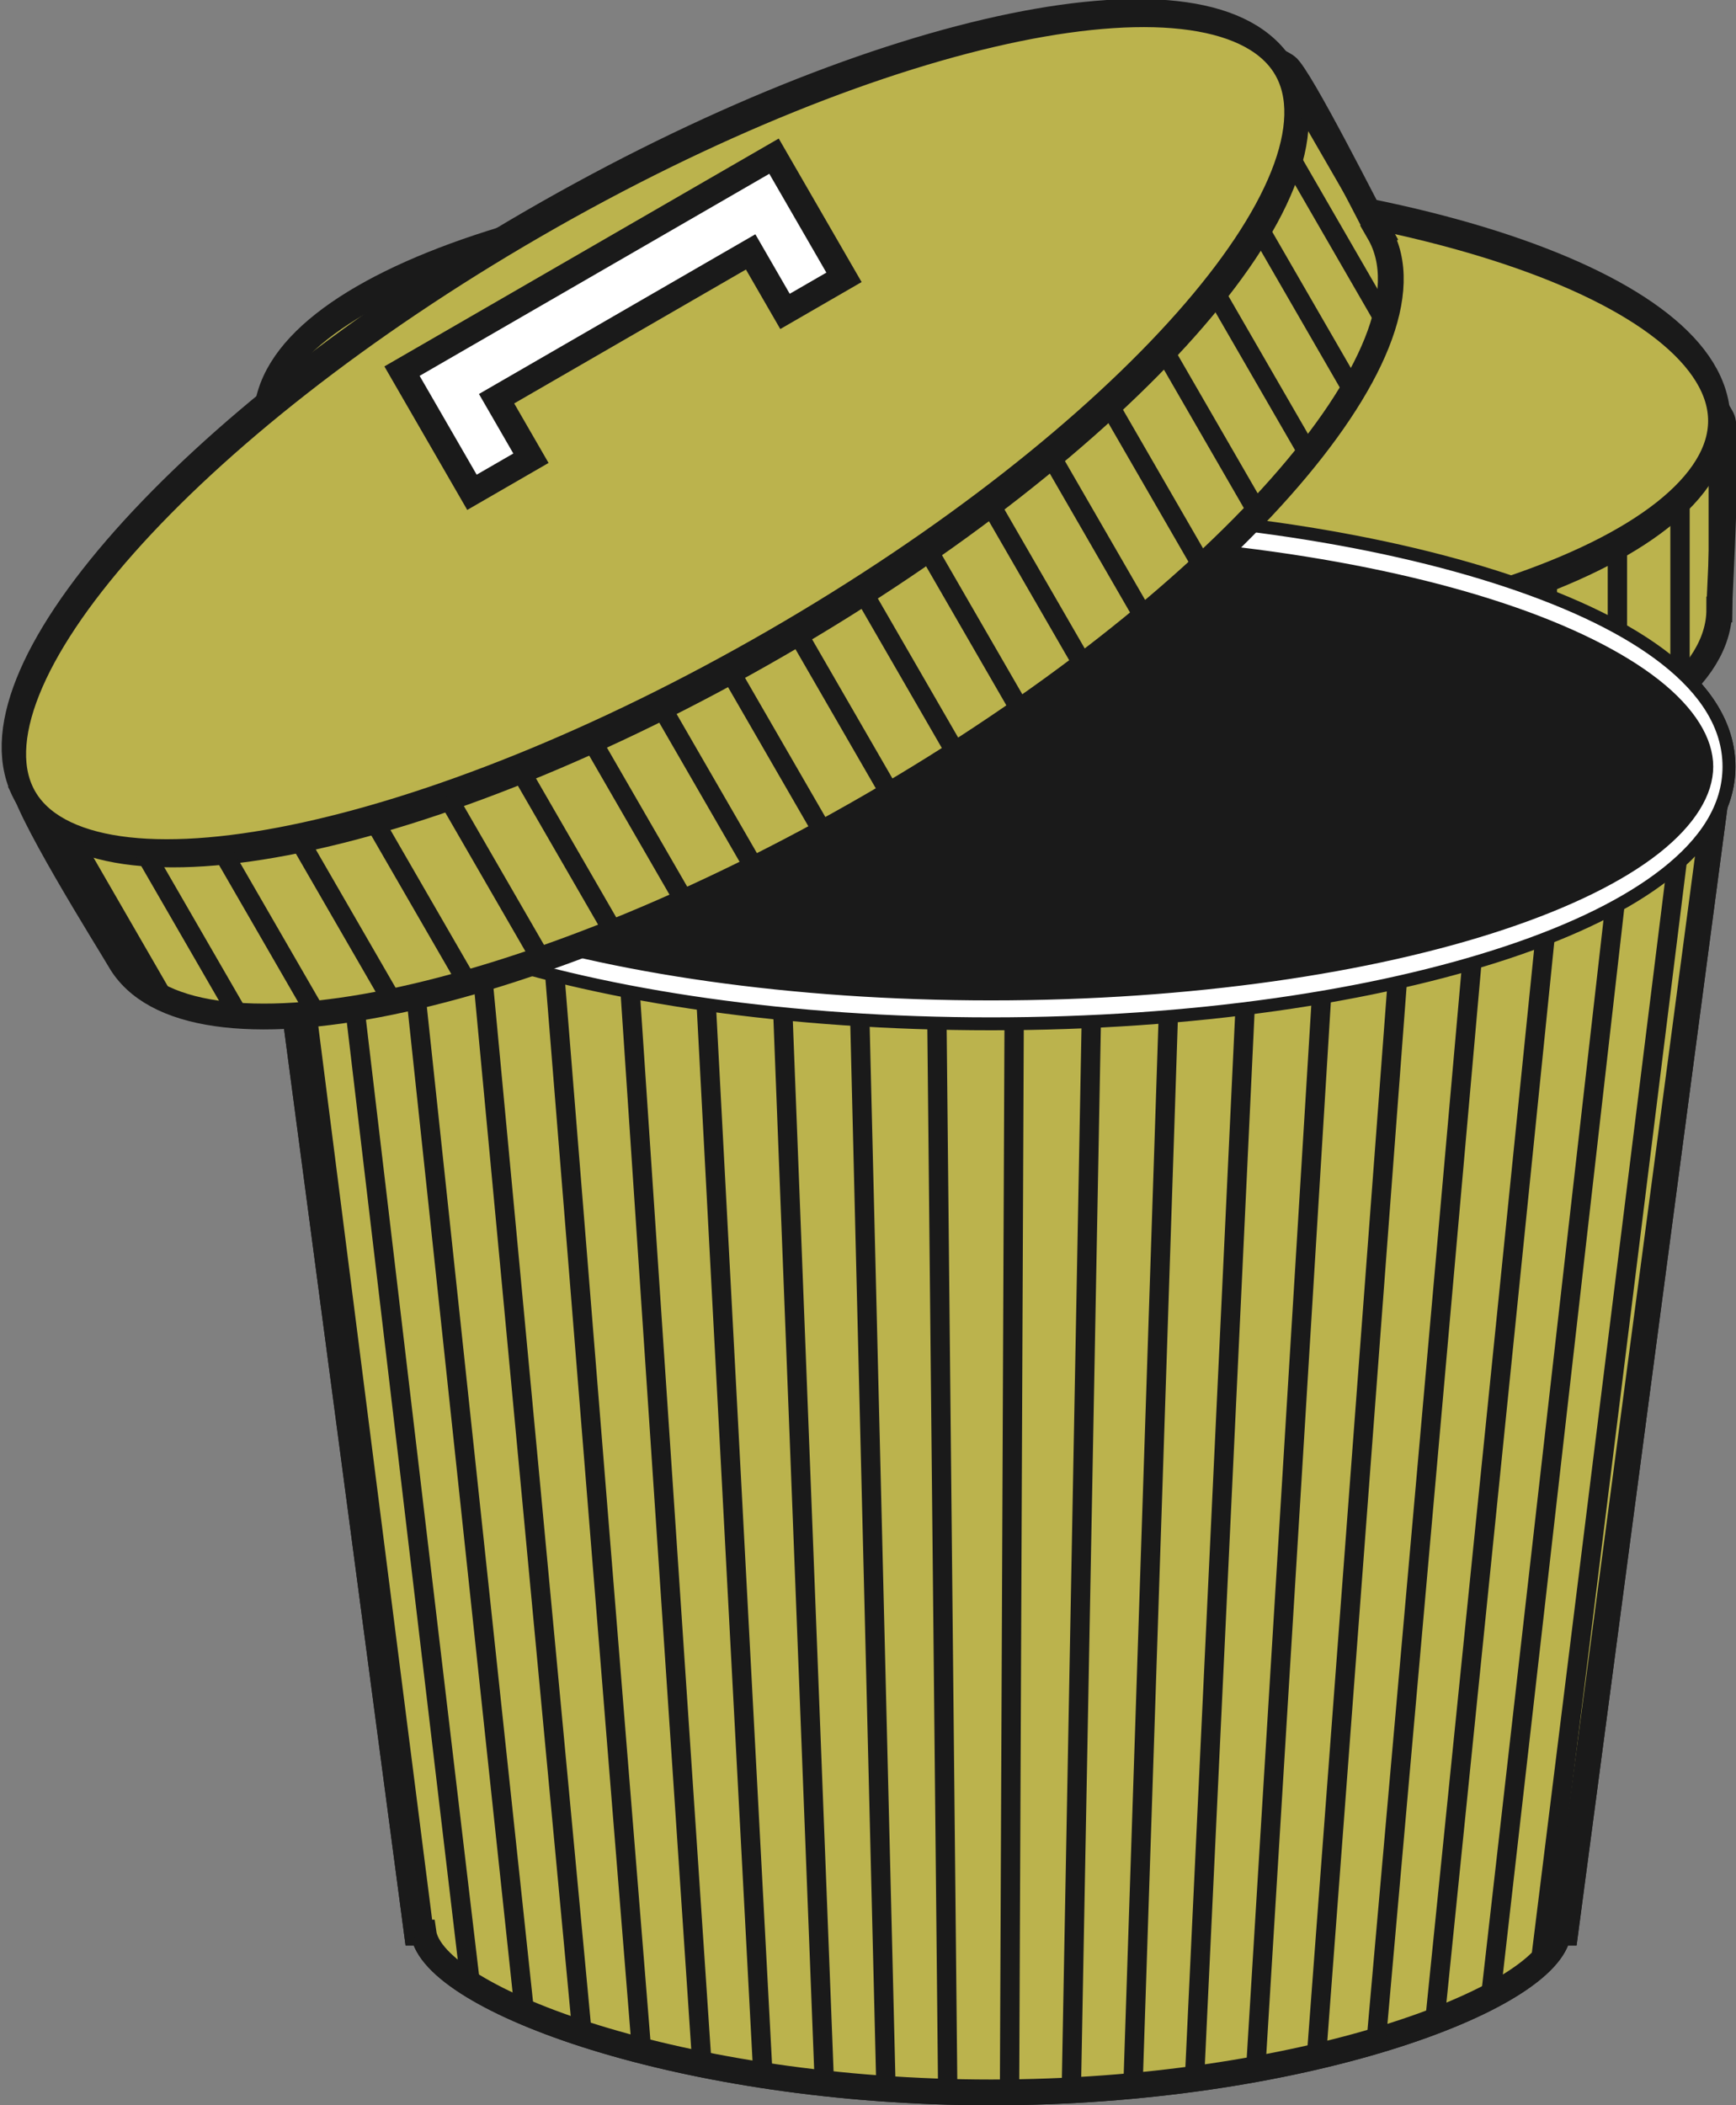 <?xml version="1.0" encoding="UTF-8" standalone="no"?>
<!-- Created with Inkscape (http://www.inkscape.org/) -->

<svg
   xmlns:dc="http://purl.org/dc/elements/1.1/"
   xmlns:cc="http://creativecommons.org/ns#"
   xmlns:rdf="http://www.w3.org/1999/02/22-rdf-syntax-ns#"
   xmlns:svg="http://www.w3.org/2000/svg"
   xmlns="http://www.w3.org/2000/svg"
   xmlns:sodipodi="http://sodipodi.sourceforge.net/DTD/sodipodi-0.dtd"
   xmlns:inkscape="http://www.inkscape.org/namespaces/inkscape"
   width="83.164"
   height="100.808"
   id="svg2"
   version="1.1"
   inkscape:version="0.48.5 r10040"
   sodipodi:docname="trash.svg"
   inkscape:export-filename="/home/vg/Project/boa/x-ray/assets/trash.png"
   inkscape:export-xdpi="90"
   inkscape:export-ydpi="90">
  <rect width="100%" height="100%" fill="#808080" stroke="none"/>
  <sodipodi:namedview
     id="base"
     pagecolor="#ffffff"
     bordercolor="#666666"
     borderopacity="1.0"
     inkscape:pageopacity="0.0"
     inkscape:pageshadow="2"
     inkscape:zoom="2"
     inkscape:cx="71.716333"
     inkscape:cy="87.888086"
     inkscape:document-units="px"
     inkscape:current-layer="layer2"
     showgrid="false"
     inkscape:window-width="1366"
     inkscape:window-height="715"
     inkscape:window-x="0"
     inkscape:window-y="31"
     inkscape:window-maximized="1"
     fit-margin-top="0"
     fit-margin-left="0"
     fit-margin-right="0"
     fit-margin-bottom="0" />
  <defs
     id="defs4" />
  <g
     id="layer1"
     inkscape:groupmode="layer"
     inkscape:label="Layer 1"
     transform="translate(-22.84,-160.173)"
     style="display:inline">
    <path
       inkscape:connector-curvature="0"
       id="path3092"
       d="m 35.497,197.581 7.312,55.13 0.316,0 c 0.444,3.208 12.451,7.653 27.193,7.653 14.741,0 26.731,-4.445 27.175,-7.653 l 0.333,0 7.312,-55.13 -0.07,0 c -1.096,6.076 -16.232,10.902 -34.75,10.902 -18.518,0 -33.654,-4.825 -34.75,-10.902 z"
       style="fill:#bbb34d;fill-opacity:1;stroke:#1a1a1a;stroke-width:1.235;stroke-miterlimit:4;stroke-opacity:1"
       sodipodi:nodetypes="cccsccccscc" />
    <path
       sodipodi:nodetypes="cccccccccccccccccccccccccccccccccccccccccccccc"
       inkscape:connector-curvature="0"
       style="fill:none;stroke:#1a1a1a;stroke-width:0.926;stroke-linecap:butt;stroke-linejoin:miter;stroke-miterlimit:4;stroke-opacity:1;stroke-dasharray:none"
       d="m 105.087,197.72 -6.961,53.681 m 5.129,-50.537 -6.594,53.052 m 3.598,-50.892 -5.995,52.619 m 2.64,-51.053 -5.323,52.306 m 1.813,-51.123 -4.62,52.069 m 1.038,-51.127 -3.903,51.88 m 0.266,-51.174 -3.175,51.739 m -0.491,-51.203 -2.441,51.632 m -1.244,-51.249 -1.703,51.555 m -1.994,-51.315 -0.963,51.507 m -2.74,-51.402 -0.222,51.486 m -3.483,-51.511 0.52,51.491 m -4.222,-51.646 1.261,51.522 m -4.954,-51.813 2.001,51.58 m -5.679,-52.02 2.737,51.668 m -6.39,-52.285 3.468,51.792 m -7.085,-52.592 4.193,51.952 m -7.755,-52.966 4.906,52.155 m -8.364,-53.48 5.598,52.42 m -8.848,-54.19 6.249,52.775 m -8.952,-55.277 6.79,53.276 m -7.716,-56.784 6.975,53.978 m 62.705,-53.645 -6.975,53.912"
       id="path4410" />
    <path
       transform="matrix(0.369,0,0,0.492,55.28,132.454)"
       d="m 135,130.934 c 0,13.018 -42.213,23.571 -94.286,23.571 -52.073,0 -94.286,-10.553 -94.286,-23.571 0,-13.018 42.213,-23.571 94.286,-23.571 52.073,0 94.286,10.553 94.286,23.571 z"
       sodipodi:ry="23.571428"
       sodipodi:rx="94.285713"
       sodipodi:cy="130.93361"
       sodipodi:cx="40.714287"
       id="path3080"
       style="fill:#1a1a1a;fill-opacity:1;stroke:#ffffff;stroke-width:2.898;stroke-miterlimit:4;stroke-opacity:1;stroke-dasharray:none"
       sodipodi:type="arc" />
    <path
       style="font-size:medium;font-style:normal;font-variant:normal;font-weight:normal;font-stretch:normal;text-indent:0;text-align:start;text-decoration:none;line-height:normal;letter-spacing:normal;word-spacing:normal;text-transform:none;direction:ltr;block-progression:tb;writing-mode:lr-tb;text-anchor:start;baseline-shift:baseline;color:#000000;fill:#ffffff;fill-opacity:1;fill-rule:nonzero;stroke:#1a1a1a;stroke-width:0.618;stroke-miterlimit:4;stroke-dasharray:none;marker:none;visibility:visible;display:inline;overflow:visible;enable-background:accumulate;font-family:Sans;-inkscape-font-specification:Sans"
       d="m 70.317,184.564 c -9.651,0 -18.392,1.309 -24.755,3.429 -3.182,1.06 -5.77,2.306 -7.605,3.752 -1.835,1.445 -3.001,3.149 -3.001,5.136 0,1.987 1.165,3.675 3.001,5.12 1.835,1.445 4.424,2.707 7.605,3.767 6.363,2.12 15.103,3.429 24.755,3.429 9.651,0 18.392,-1.309 24.755,-3.429 3.182,-1.06 5.758,-2.322 7.594,-3.767 1.835,-1.445 3.001,-3.134 3.001,-5.12 0,-1.987 -1.165,-3.69 -3.001,-5.136 -1.835,-1.445 -4.412,-2.692 -7.594,-3.752 -6.363,-2.12 -15.103,-3.429 -24.755,-3.429 z m 0,1.43 c 9.579,0 18.25,1.289 24.489,3.367 3.12,1.039 5.628,2.284 7.317,3.613 1.688,1.33 2.481,2.689 2.481,3.906 0,1.216 -0.793,2.576 -2.481,3.906 -1.688,1.33 -4.197,2.559 -7.317,3.598 -6.239,2.078 -14.91,3.383 -24.489,3.383 -9.579,0 -18.25,-1.305 -24.489,-3.383 -3.12,-1.039 -5.64,-2.268 -7.328,-3.598 -1.688,-1.33 -2.47,-2.689 -2.47,-3.906 0,-1.216 0.781,-2.576 2.47,-3.906 1.688,-1.33 4.209,-2.574 7.328,-3.613 6.239,-2.078 14.91,-3.367 24.489,-3.367 z"
       id="path4418"
       inkscape:connector-curvature="0" />
    <g
       id="g4412"
       transform="matrix(0.618,0,0,0.618,8.735,94.559)">
      <path
         id="path3872"
         d="m 156.098,153.394 c 0,10.372 -25.243,18.78 -56.382,18.78 -31.139,0 -56.383,-8.408 -56.383,-18.78 0,-1.498 -0.502,-14.557 0.511,-15.979 6.001,-8.425 29.229,-2.801 55.872,-2.801 27.903,0 52,-5.017 56.597,4.012 0.533,1.047 -0.214,13.691 -0.214,14.768 z"
         style="fill:#bbb34d;fill-opacity:1;stroke:#1a1a1a;stroke-width:2;stroke-miterlimit:4;stroke-opacity:1"
         inkscape:connector-curvature="0" />
      <path
         transform="matrix(0.598,0,0,0.797,75.368,34.427)"
         d="m 135,130.934 c 0,13.018 -42.213,23.571 -94.286,23.571 -52.073,0 -94.286,-10.553 -94.286,-23.571 0,-13.018 42.213,-23.571 94.286,-23.571 52.073,0 94.286,10.553 94.286,23.571 z"
         sodipodi:ry="23.571428"
         sodipodi:rx="94.285713"
         sodipodi:cy="130.93361"
         sodipodi:cx="40.714287"
         id="path3868"
         style="fill:#bbb34d;fill-opacity:1;stroke:#1a1a1a;stroke-width:2.898;stroke-miterlimit:4;stroke-opacity:1;stroke-dasharray:none"
         sodipodi:type="arc" />
      <path
         inkscape:connector-curvature="0"
         id="rect3943"
         d="m 85.119,124.798 0,10.845 5.281,0 0,-5.327 22.75,0 0,5.327 5.281,0 0,-10.845 z"
         style="fill:#ffffff;fill-opacity:1;stroke:#1a1a1a;stroke-width:2;stroke-miterlimit:4;stroke-opacity:1;stroke-dasharray:none"
         sodipodi:nodetypes="ccccccccc" />
      <path
         sodipodi:nodetypes="cccccccccccccccccccccccccccccccccccccccccccccc"
         inkscape:connector-curvature="0"
         style="fill:none;stroke:#1a1a1a;stroke-width:1.5;stroke-linecap:butt;stroke-linejoin:miter;stroke-miterlimit:4;stroke-opacity:1;stroke-dasharray:none"
         d="m 156.019,139.806 0,14.319 m -2.966,-9.227 0,14.319 m -4.852,-10.822 0,14.319 m -5.432,-11.783 0,14.319 m -5.683,-12.404 0,14.319 m -5.801,-12.793 0,14.319 m -5.889,-13.175 0,14.319 m -5.936,-13.451 0,14.319 m -5.967,-13.7 0,14.319 m -5.986,-13.931 0,14.319 m -5.997,-14.149 0,14.319 m -5.999,-14.359 0,14.319 m -5.994,-14.57 0,14.319 m -5.981,-14.791 0,14.319 m -5.957,-15.031 0,14.319 m -5.915,-15.317 0,14.319 m -5.856,-15.615 0,14.319 m -5.769,-15.96 0,14.319 m -5.6,-16.464 0,14.319 m -5.263,-17.184 0,14.319 m -4.377,-18.372 0,14.319 m -1.499,-20 0,14.319 m 112.831,-13.78 0,14.319"
         id="path5011" />
    </g>
  </g>
  <g
     inkscape:groupmode="layer"
     id="layer2"
     inkscape:label="open"
     transform="translate(19.12,-49.706)"
     style="display:inline">
    <path
       inkscape:connector-curvature="0"
       id="path3092-3"
       d="m -6.463,87.115 7.312,55.13 0.316,0 c 0.444,3.208 12.451,7.653 27.193,7.653 14.741,0 26.731,-4.445 27.175,-7.653 l 0.333,0 7.312,-55.13 -0.069,0 c -1.096,6.076 -16.232,10.902 -34.75,10.902 -18.518,0 -33.654,-4.825 -34.75,-10.902 z"
       style="fill:#bbb34d;fill-opacity:1;stroke:#1a1a1a;stroke-width:1.235;stroke-miterlimit:4;stroke-opacity:1"
       sodipodi:nodetypes="cccsccccscc" />
    <path
       sodipodi:nodetypes="cccccccccccccccccccccccccccccccccccccccccccccc"
       inkscape:connector-curvature="0"
       style="fill:none;stroke:#1a1a1a;stroke-width:0.926;stroke-linecap:butt;stroke-linejoin:miter;stroke-miterlimit:4;stroke-opacity:1;stroke-dasharray:none"
       d="M 63.127,87.253 56.166,140.934 M 61.295,90.397 54.701,143.449 m 3.598,-50.892 -5.995,52.619 m 2.64,-51.053 -5.323,52.306 m 1.813,-51.123 -4.62,52.069 m 1.038,-51.127 -3.903,51.88 M 44.216,96.955 41.041,148.693 M 40.55,97.49 38.109,149.122 M 36.865,97.873 35.162,149.428 M 33.168,98.113 32.205,149.619 M 29.465,98.217 29.243,149.703 M 25.76,98.192 26.28,149.683 M 22.059,98.037 23.32,149.559 M 18.365,97.746 20.366,149.326 M 14.687,97.306 17.424,148.974 M 11.034,96.69 14.502,148.481 M 7.417,95.889 11.61,147.841 M 3.854,94.875 8.76,147.03 M 0.396,93.551 5.994,145.971 M -2.854,91.781 3.395,144.556 M -5.557,89.278 1.233,142.554 M -6.483,85.769 0.493,139.748 M 63.198,86.102 56.222,140.014"
       id="path4410-0" />
    <path
       transform="matrix(0.369,0,0,0.492,13.32,21.988)"
       d="m 135,130.934 c 0,13.018 -42.213,23.571 -94.286,23.571 -52.073,0 -94.286,-10.553 -94.286,-23.571 0,-13.018 42.213,-23.571 94.286,-23.571 52.073,0 94.286,10.553 94.286,23.571 z"
       sodipodi:ry="23.571428"
       sodipodi:rx="94.285713"
       sodipodi:cy="130.93361"
       sodipodi:cx="40.714287"
       id="path3080-4"
       style="fill:#1a1a1a;fill-opacity:1;stroke:#ffffff;stroke-width:2.898;stroke-miterlimit:4;stroke-opacity:1;stroke-dasharray:none"
       sodipodi:type="arc" />
    <path
       style="font-size:medium;font-style:normal;font-variant:normal;font-weight:normal;font-stretch:normal;text-indent:0;text-align:start;text-decoration:none;line-height:normal;letter-spacing:normal;word-spacing:normal;text-transform:none;direction:ltr;block-progression:tb;writing-mode:lr-tb;text-anchor:start;baseline-shift:baseline;color:#000000;fill:#ffffff;fill-opacity:1;fill-rule:nonzero;stroke:#1a1a1a;stroke-width:0.618;stroke-miterlimit:4;stroke-dasharray:none;marker:none;visibility:visible;display:inline;overflow:visible;enable-background:accumulate;font-family:Sans;-inkscape-font-specification:Sans"
       d="m 28.357,74.097 c -9.651,0 -18.392,1.309 -24.755,3.429 -3.182,1.06 -5.77,2.306 -7.605,3.752 -1.835,1.445 -3.001,3.149 -3.001,5.136 0,1.987 1.165,3.675 3.001,5.12 1.835,1.445 4.424,2.707 7.605,3.767 6.363,2.12 15.103,3.429 24.755,3.429 9.651,0 18.392,-1.309 24.755,-3.429 3.182,-1.06 5.758,-2.322 7.594,-3.767 1.835,-1.445 3.001,-3.134 3.001,-5.12 0,-1.987 -1.165,-3.69 -3.001,-5.136 -1.835,-1.445 -4.412,-2.692 -7.594,-3.752 -6.363,-2.12 -15.103,-3.429 -24.755,-3.429 z m 0,1.43 c 9.579,0 18.25,1.289 24.489,3.367 3.12,1.039 5.628,2.284 7.317,3.613 1.688,1.33 2.481,2.689 2.481,3.906 0,1.216 -0.793,2.576 -2.481,3.906 -1.688,1.33 -4.197,2.559 -7.317,3.598 -6.239,2.078 -14.91,3.383 -24.489,3.383 -9.579,0 -18.25,-1.305 -24.489,-3.383 -3.12,-1.039 -5.64,-2.268 -7.328,-3.598 -1.688,-1.33 -2.47,-2.689 -2.47,-3.906 0,-1.216 0.781,-2.576 2.47,-3.906 1.688,-1.33 4.209,-2.574 7.328,-3.613 6.239,-2.078 14.91,-3.367 24.489,-3.367 z"
       id="path4418-6"
       inkscape:connector-curvature="0" />
    <g
       id="g4412-3"
       transform="matrix(0.535,-0.309,0.309,0.535,-83.963,27.012)">
      <path
         id="path3872-2"
         d="m 156.098,153.394 c 0,10.372 -25.243,18.78 -56.382,18.78 -31.139,0 -56.383,-8.408 -56.383,-18.78 0,-1.498 -0.502,-14.557 0.511,-15.979 6.001,-8.425 29.229,-2.801 55.872,-2.801 27.903,0 52,-5.017 56.597,4.012 0.533,1.047 -0.214,13.691 -0.214,14.768 z"
         style="fill:#bbb34d;fill-opacity:1;stroke:#1a1a1a;stroke-width:2;stroke-miterlimit:4;stroke-opacity:1"
         inkscape:connector-curvature="0" />
      <path
         transform="matrix(0.598,0,0,0.797,75.368,34.427)"
         d="m 135,130.934 c 0,13.018 -42.213,23.571 -94.286,23.571 -52.073,0 -94.286,-10.553 -94.286,-23.571 0,-13.018 42.213,-23.571 94.286,-23.571 52.073,0 94.286,10.553 94.286,23.571 z"
         sodipodi:ry="23.571428"
         sodipodi:rx="94.285713"
         sodipodi:cy="130.93361"
         sodipodi:cx="40.714287"
         id="path3868-8"
         style="fill:#bbb34d;fill-opacity:1;stroke:#1a1a1a;stroke-width:2.898;stroke-miterlimit:4;stroke-opacity:1;stroke-dasharray:none"
         sodipodi:type="arc" />
      <path
         inkscape:connector-curvature="0"
         id="rect3943-1"
         d="m 85.119,124.798 0,10.845 5.281,0 0,-5.327 22.75,0 0,5.327 5.281,0 0,-10.845 z"
         style="fill:#ffffff;fill-opacity:1;stroke:#1a1a1a;stroke-width:2;stroke-miterlimit:4;stroke-opacity:1;stroke-dasharray:none"
         sodipodi:nodetypes="ccccccccc" />
      <path
         sodipodi:nodetypes="cccccccccccccccccccccccccccccccccccccccccccccc"
         inkscape:connector-curvature="0"
         style="fill:none;stroke:#1a1a1a;stroke-width:1.5;stroke-linecap:butt;stroke-linejoin:miter;stroke-miterlimit:4;stroke-opacity:1;stroke-dasharray:none"
         d="m 156.019,139.806 0,14.319 m -2.966,-9.227 0,14.319 m -4.852,-10.822 0,14.319 m -5.432,-11.783 0,14.319 m -5.683,-12.404 0,14.319 m -5.801,-12.793 0,14.319 m -5.889,-13.175 0,14.319 m -5.936,-13.451 0,14.319 m -5.967,-13.7 0,14.319 m -5.986,-13.931 0,14.319 m -5.997,-14.149 0,14.319 m -5.999,-14.359 0,14.319 m -5.994,-14.57 0,14.319 m -5.981,-14.791 0,14.319 m -5.957,-15.031 0,14.319 m -5.915,-15.317 0,14.319 m -5.856,-15.615 0,14.319 m -5.769,-15.96 0,14.319 m -5.6,-16.464 0,14.319 m -5.263,-17.184 0,14.319 m -4.377,-18.372 0,14.319 m -1.499,-20 0,14.319 m 112.831,-13.78 0,14.319"
         id="path5011-9" />
    </g>
  </g>
</svg>

